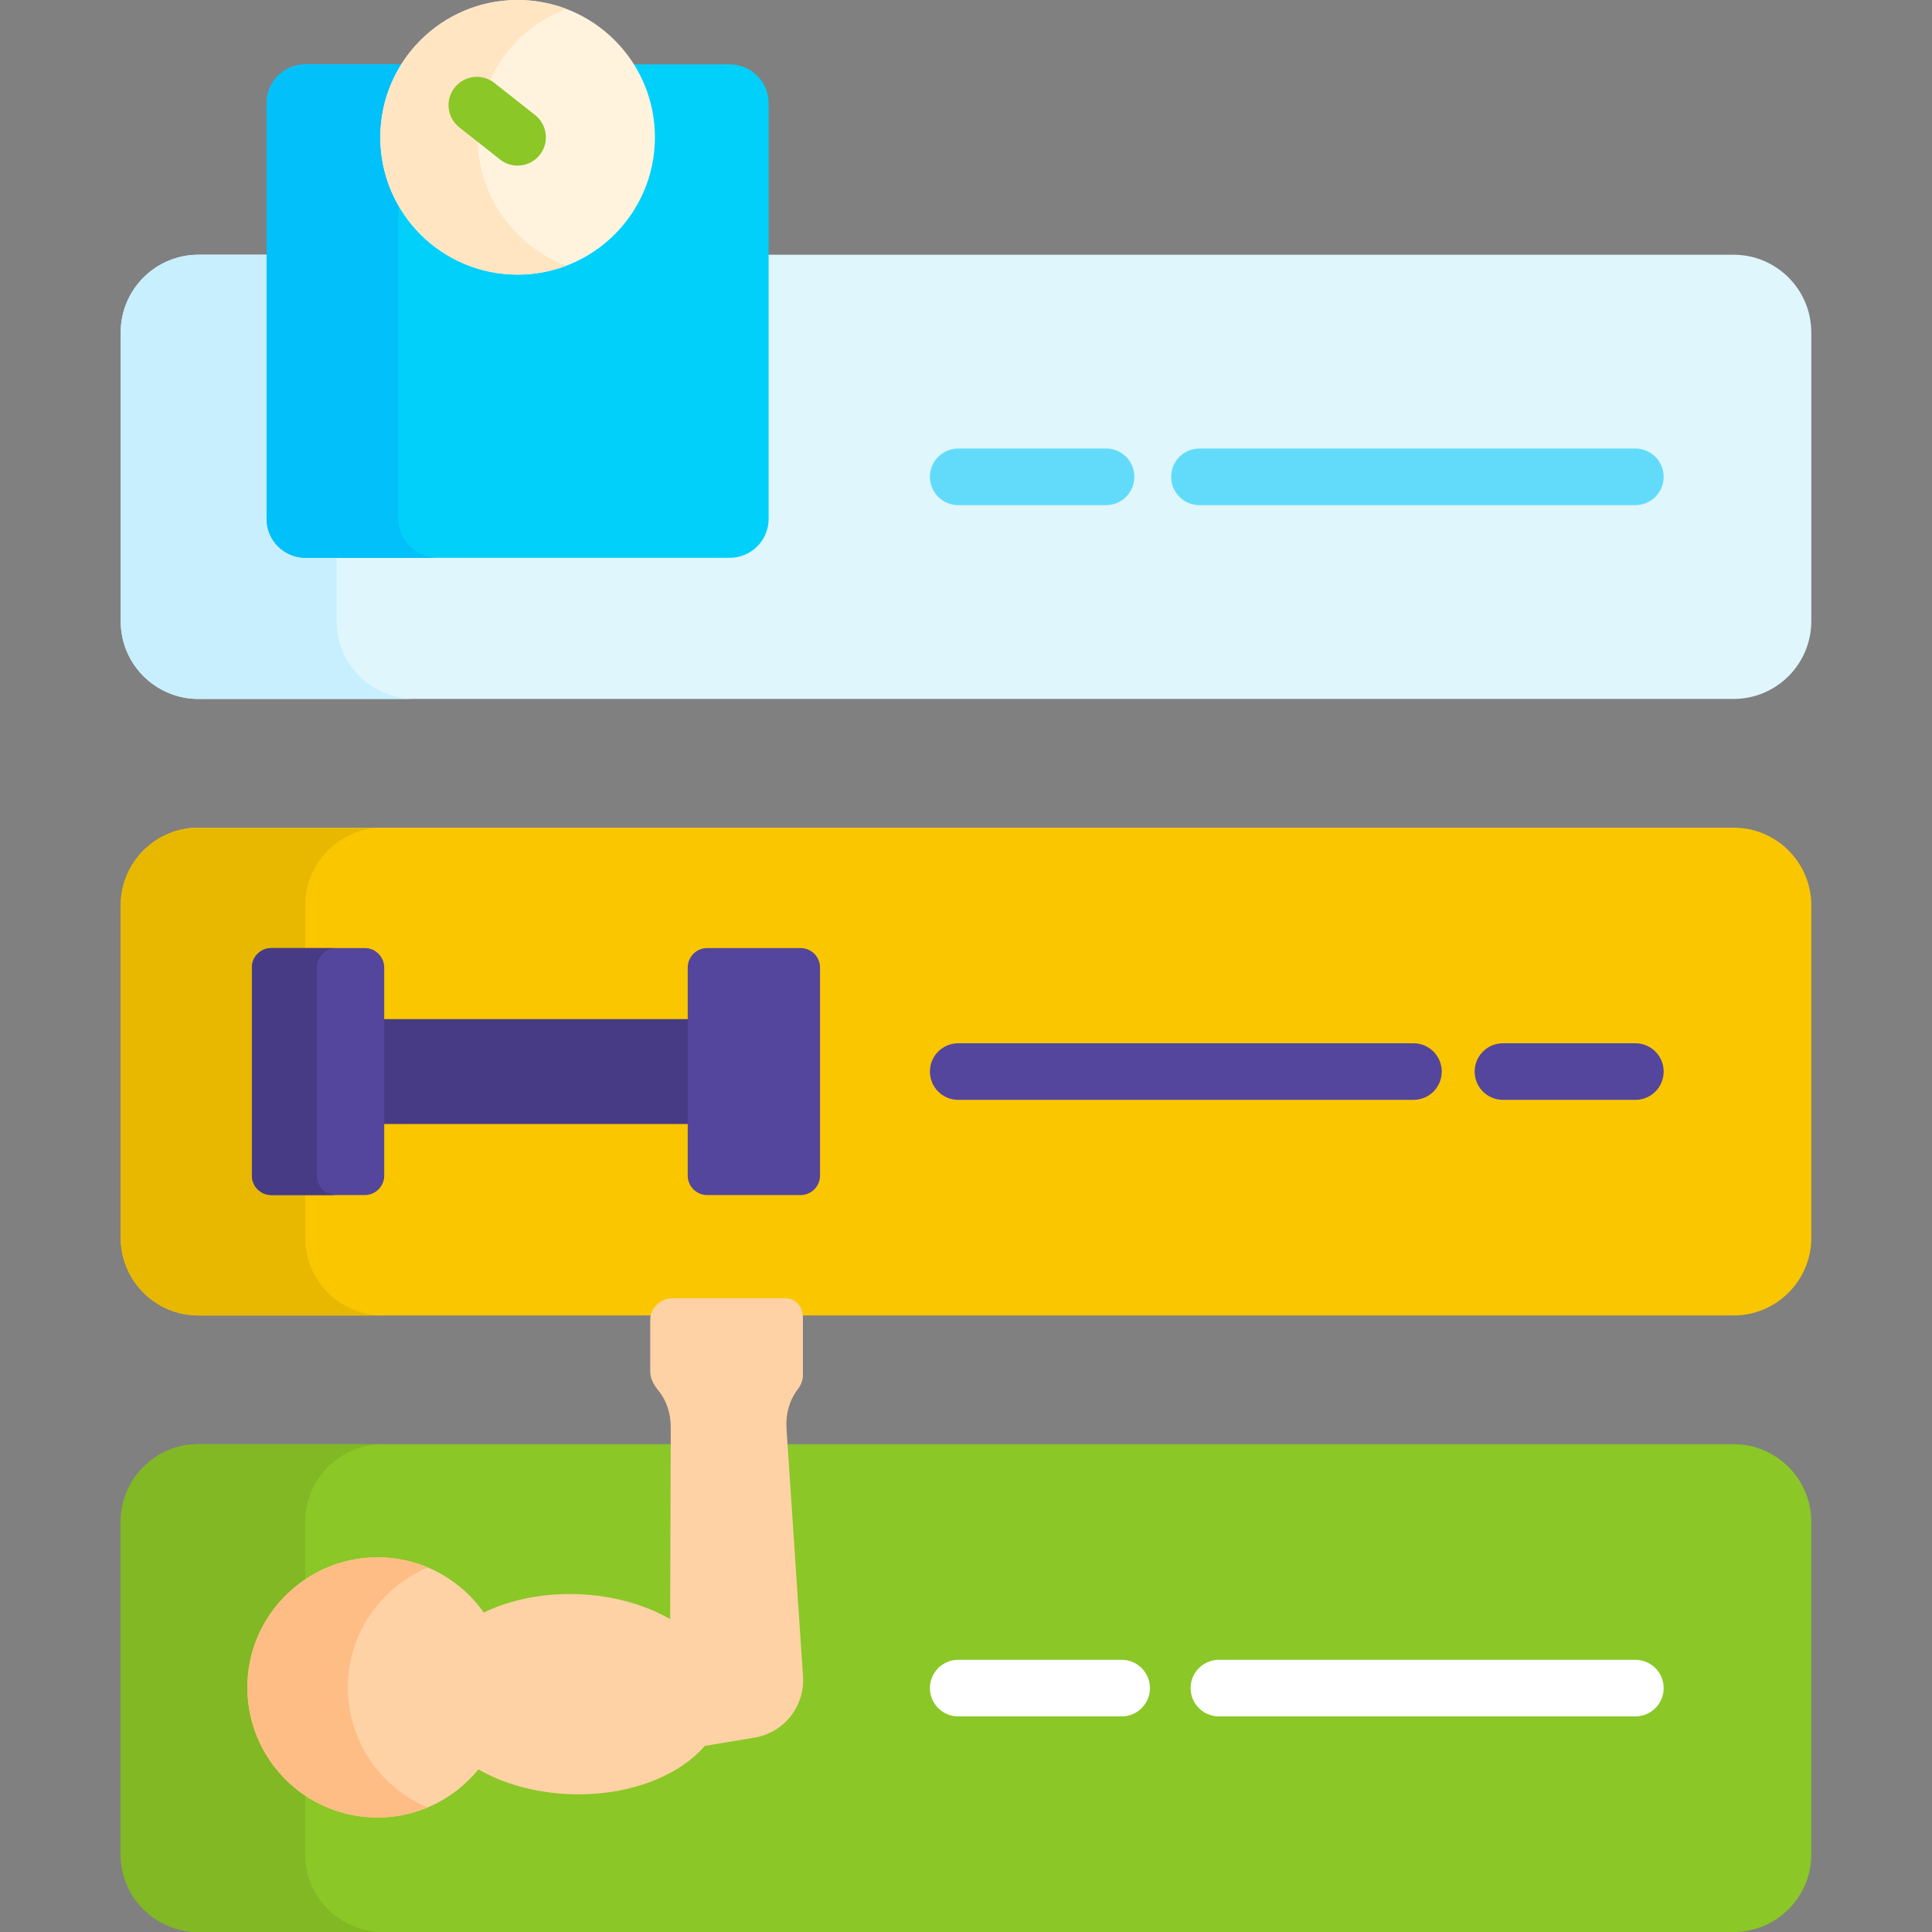 <svg id="Capa_1" enable-background="new 0 0 512 512" height="512" viewBox="0 0 512 512" width="512" xmlns="http://www.w3.org/2000/svg"><rect x="0" y="0" width="512" height="512" fill="#808080" stroke="none"/><g><g><path d="m459.409 348.613h-406.818c-11.379 0-20.604-9.225-20.604-20.604v-88.067c0-11.379 9.225-20.604 20.604-20.604h406.817c11.379 0 20.604 9.225 20.604 20.604v88.067c0 11.379-9.224 20.604-20.603 20.604z" fill="#fac600"/></g><g><path d="m80.869 328.009v-88.067c0-11.379 9.225-20.604 20.604-20.604h-48.882c-11.379 0-20.604 9.225-20.604 20.604v88.067c0 11.379 9.224 20.604 20.604 20.604h48.881c-11.378 0-20.603-9.225-20.603-20.604z" fill="#e8b800"/></g><g><g><path d="m100.823 270.081h82.432v27.79h-82.432z" fill="#463b84"/><g><g><path d="m187.41 251.249h24.753c2.847 0 5.156 2.308 5.156 5.156v55.142c0 2.847-2.308 5.156-5.156 5.156h-24.753c-2.847 0-5.156-2.308-5.156-5.156v-55.142c.001-2.848 2.309-5.156 5.156-5.156z" fill="#54469c"/></g><g><path d="m71.914 251.249h24.753c2.847 0 5.156 2.308 5.156 5.156v55.142c0 2.847-2.308 5.156-5.156 5.156h-24.753c-2.847 0-5.156-2.308-5.156-5.156v-55.142c0-2.848 2.309-5.156 5.156-5.156z" fill="#54469c"/></g><g><path d="m83.96 311.547v-55.142c0-2.848 2.308-5.156 5.156-5.156h-17.202c-2.847 0-5.156 2.308-5.156 5.156v55.142c0 2.847 2.308 5.156 5.156 5.156h17.201c-2.847 0-5.155-2.309-5.155-5.156z" fill="#463b84"/></g></g></g></g><g><path d="m459.409 67.507h-256.717v70.007c0 5.135-4.177 9.312-9.312 9.312h-112.419c-5.135 0-9.312-4.177-9.312-9.312v-70.007h-19.058c-11.379 0-20.604 9.225-20.604 20.604v76.511c0 11.379 9.225 20.604 20.604 20.604h406.817c11.379 0 20.604-9.224 20.604-20.604v-76.511c0-11.38-9.224-20.604-20.603-20.604z" fill="#dff6fd"/><path d="m89.215 164.622v-16.796h-8.254c-5.695 0-10.312-4.617-10.312-10.312v-70.007h-18.058c-11.379 0-20.604 9.225-20.604 20.604v76.511c0 11.379 9.224 20.604 20.604 20.604h57.227c-11.378-.001-20.603-9.225-20.603-20.604z" fill="#c8effe"/><g><path d="m193.381 17.057h-26.591c3.642 5.562 5.769 12.201 5.769 19.331 0 19.513-15.875 35.388-35.388 35.388s-35.388-15.876-35.388-35.388c0-7.13 2.127-13.769 5.769-19.331h-26.591c-5.695 0-10.312 4.617-10.312 10.312v110.146c0 5.695 4.617 10.312 10.312 10.312h112.42c5.695 0 10.312-4.617 10.312-10.312v-110.147c0-5.695-4.617-10.311-10.312-10.311z" fill="#01d0fb"/><path d="m105.594 137.514v-85.183c-2.431-4.795-3.81-10.21-3.81-15.943 0-7.13 2.127-13.769 5.769-19.331h-26.592c-5.695 0-10.311 4.616-10.311 10.311v110.146c0 5.695 4.616 10.311 10.311 10.311h34.944c-5.695 0-10.311-4.616-10.311-10.311z" fill="#01c0fa"/><g><circle cx="137.171" cy="36.388" fill="#fff3de" r="36.388"/></g><g><path d="m126.565 36.388c0-15.556 9.765-28.826 23.497-34.03-4.008-1.519-8.351-2.358-12.891-2.358-20.097 0-36.388 16.291-36.388 36.388 0 20.096 16.291 36.388 36.388 36.388 4.54 0 8.883-.838 12.89-2.358-13.731-5.205-23.496-18.474-23.496-34.03z" fill="#ffe5c2"/></g><g><path d="m137.166 43.888c-1.627 0-3.266-.526-4.643-1.613l-10.803-8.528c-3.251-2.566-3.806-7.283-1.239-10.534s7.282-3.807 10.534-1.239l10.803 8.528c3.251 2.566 3.806 7.283 1.239 10.534-1.48 1.874-3.674 2.852-5.891 2.852z" fill="#8bc727"/></g></g><g><path d="m433.391 133.866h-115.522c-4.143 0-7.5-3.357-7.5-7.5s3.357-7.5 7.5-7.5h115.521c4.143 0 7.5 3.357 7.5 7.5s-3.357 7.5-7.499 7.5z" fill="#62dbfb"/></g><g><path d="m293.121 133.866h-39.184c-4.143 0-7.5-3.357-7.5-7.5s3.357-7.5 7.5-7.5h39.184c4.143 0 7.5 3.357 7.5 7.5s-3.357 7.5-7.5 7.5z" fill="#62dbfb"/></g></g><g><path d="m433.391 291.476h-35.092c-4.143 0-7.5-3.357-7.5-7.5s3.357-7.5 7.5-7.5h35.092c4.143 0 7.5 3.357 7.5 7.5s-3.358 7.5-7.5 7.5z" fill="#54469c"/></g><g><path d="m374.582 291.476h-120.644c-4.143 0-7.5-3.357-7.5-7.5s3.357-7.5 7.5-7.5h120.645c4.143 0 7.5 3.357 7.5 7.5s-3.358 7.5-7.501 7.5z" fill="#54469c"/></g><g><path d="m459.409 512h-406.818c-11.379 0-20.604-9.225-20.604-20.604v-88.066c0-11.379 9.225-20.604 20.604-20.604h406.817c11.379 0 20.604 9.225 20.604 20.604v88.067c0 11.378-9.224 20.603-20.603 20.603z" fill="#8bc727"/></g><g><path d="m80.869 491.396v-88.066c0-11.379 9.225-20.604 20.604-20.604h-48.882c-11.379 0-20.604 9.224-20.604 20.604v88.067c0 11.379 9.224 20.604 20.604 20.604h48.881c-11.378-.001-20.603-9.226-20.603-20.605z" fill="#81b823"/></g><g><path d="m433.391 454.863h-110.367c-4.143 0-7.5-3.357-7.5-7.5s3.357-7.5 7.5-7.5h110.366c4.143 0 7.5 3.357 7.5 7.5s-3.357 7.5-7.499 7.5z" fill="#fff"/></g><g><path d="m297.246 454.863h-43.309c-4.143 0-7.5-3.357-7.5-7.5s3.357-7.5 7.5-7.5h43.309c4.143 0 7.5 3.357 7.5 7.5s-3.357 7.5-7.5 7.5z" fill="#fff"/></g><g><g><path d="m212.774 443.733-4.344-65.155c-.242-3.631.661-7.315 2.864-10.212.874-1.149 1.439-2.396 1.484-3.712v-15.205c.098-2.847-1.467-5.062-4.295-5.4h-30.533c-2.845.143-5.53 2.553-5.628 5.4v13.814c-.063 1.828.784 3.588 2.097 5.17 2.27 2.737 3.351 6.271 3.34 9.828l-.163 50.819c-6.665-3.836-15.186-6.284-24.537-6.606-9.312-.32-17.949 1.521-24.848 4.863-6.327-8.971-16.84-14.823-28.813-14.621-17.315.292-31.936 13.725-33.665 30.957-2.011 20.036 13.313 37.282 33.111 37.963 11.216.385 21.361-4.635 27.938-12.717 6.653 3.808 15.143 6.238 24.455 6.558 15.175.522 28.557-4.695 35.542-12.799l13.129-2.176c8.035-1.333 13.66-8.665 12.866-16.769z" fill="#fed2a4"/></g><g><g><path d="m92.379 443.672c1.283-12.791 9.673-23.484 20.993-28.267-4.277-1.798-8.995-2.773-13.973-2.69-17.315.292-31.936 13.725-33.665 30.957-2.01 20.036 13.313 37.282 33.111 37.963 5.136.177 10.042-.792 14.489-2.657-13.49-5.663-22.528-19.63-20.955-35.306z" fill="#ffbd86"/></g></g></g></g></svg>